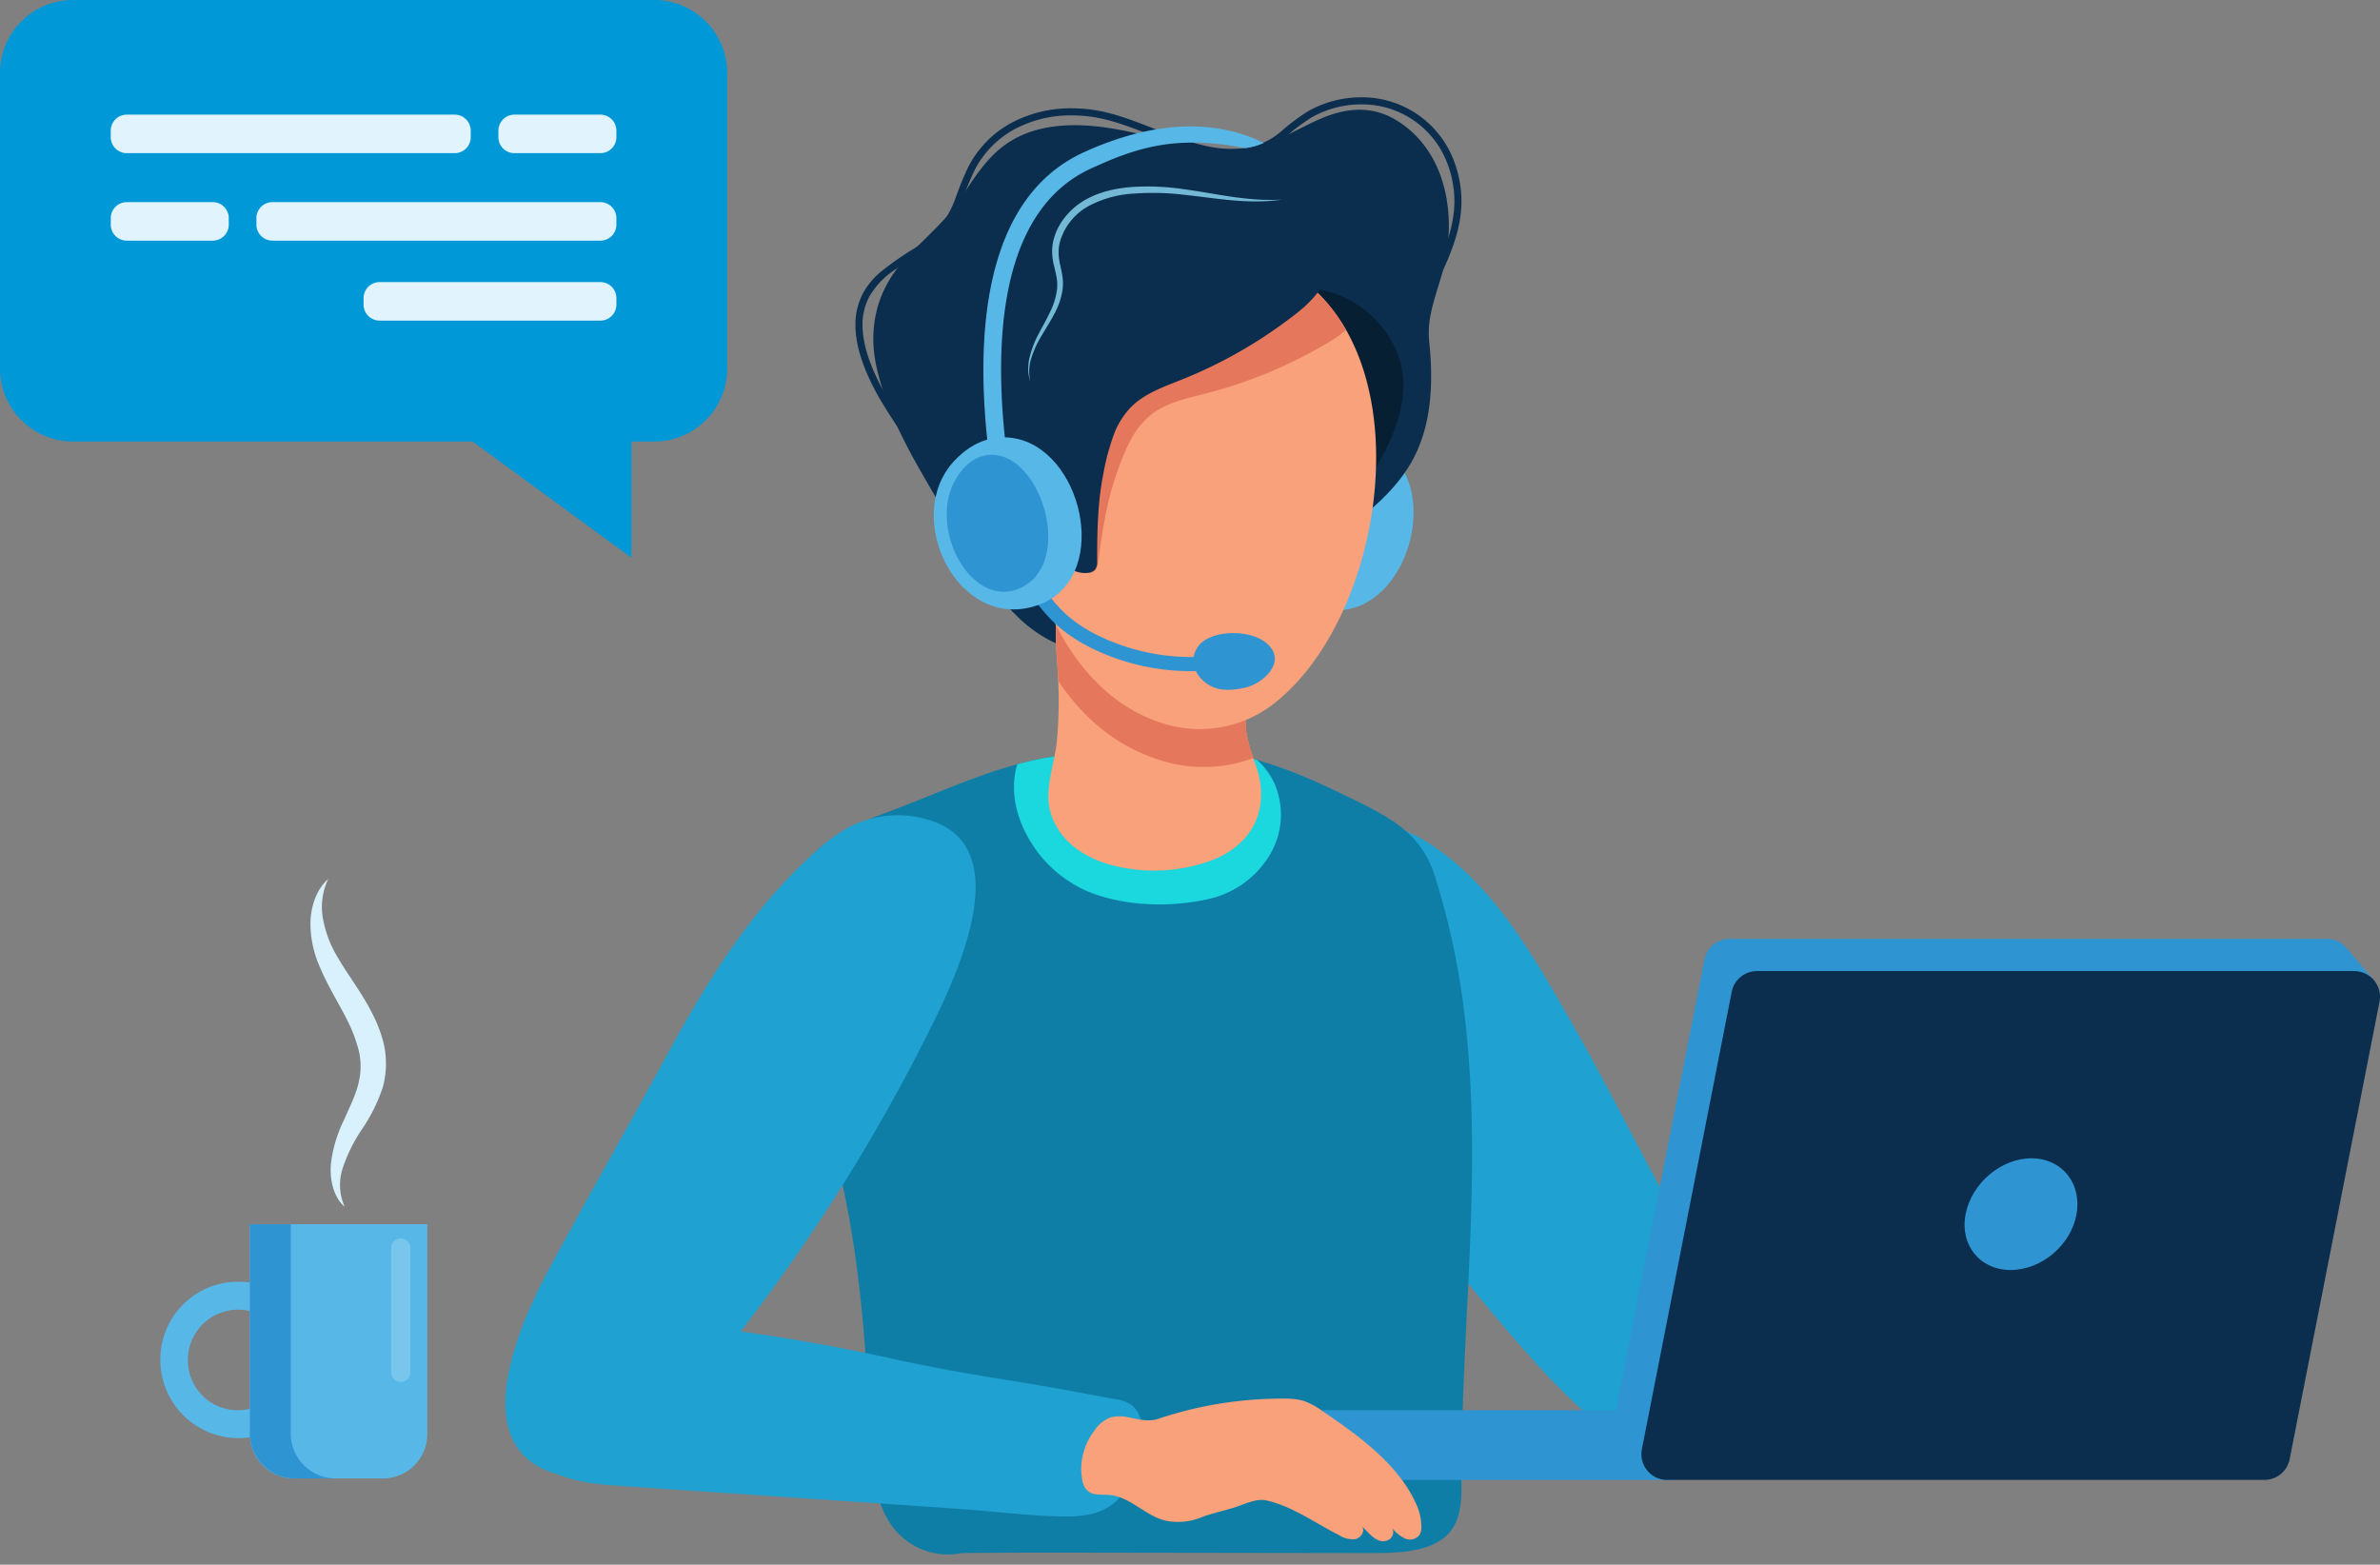 <svg xmlns="http://www.w3.org/2000/svg" xmlns:xlink="http://www.w3.org/1999/xlink" width="519.8" height="341.75" viewBox="0 0 519.8 341.75"><rect x="0" y="0" width="519.8" height="341.75" fill="#808080" stroke="none"/><defs><style>.a{fill:none;}.b{fill:#c3e8fb;}.c{fill:#57b8e8;}.d{fill:#0b2d4e;}.e{fill:#1fa1d1;}.f{fill:#061f33;}.g{fill:#0f7ea7;}.h{clip-path:url(#a);}.i{fill:#1bd7de;}.j{fill:#2f95d2;}.k{fill:#f8a17a;}.l{fill:#e5785c;}.m{fill:#d8f1fd;}.n{fill:#79c6ed;}.o{fill:#73b8d4;}.p{fill:#0098d7;}.q{fill:#e1f4fd;}</style><clipPath id="a"><path class="a" d="M1904.869,946.569c8.2,1.785,15.865,5.089,23.2,8.652,9.837,4.784,16.846,8,20,17.839a166.085,166.085,0,0,1,6.811,33.4c3.471,32.99-1.12,66.065-1.011,99.075.012,3.247-.039,6.618-1.685,9.535-3.25,5.753-12.076,5.835-18.434,5.823l-62.877-.093a124.083,124.083,0,0,0-23.568,2.359,15.1,15.1,0,0,1-16.11-7.307c-3.13-5.231-3.367-11.344-3.7-17.226a324.32,324.32,0,0,0-11.228-67.937c-1.743-6.312-4.8-14.564-7.179-23.238-3.94-14.393-5.986-29.12,2.948-38.926,4.033-4.428,11.22-7.511,17.1-9.7,11.472-4.276,23.2-10.024,35.485-11.888a157.183,157.183,0,0,1,23.353-2.021,79.644,79.644,0,0,1,16.9,1.655" transform="translate(-1805.724 -944.914)"/></clipPath></defs><g transform="translate(171.052 23.969)"><rect class="b" width="22.851" height="9.772" transform="translate(87.158 69.464)"/><path class="b" d="M1951.77,985.751h57.379v-9.771H1951.77Z" transform="translate(-1915.276 -824.678)"/><path class="b" d="M1951.77,1076.131h57.379v-9.771H1951.77Z" transform="translate(-1915.276 -880.042)"/><path class="b" d="M1951.77,1166.5h57.379v-9.771H1951.77Z" transform="translate(-1915.276 -935.4)"/><path class="b" d="M1384.15,1166.5h57.379v-9.771H1384.15Z" transform="translate(-1127.741 -935.4)"/><path class="b" d="M1384.15,1256.881h57.379v-9.771H1384.15Z" transform="translate(-1127.741 -990.763)"/><path class="c" d="M1866.551,775.045c10.383,10.683.965,36.786-15.594,33.009-17.791-4.059-15.114-31.787.973-36.339,6.276-1.775,11.278-.108,14.622,3.331" transform="translate(-1733.218 -699.112)"/><path class="d" d="M1849.972,695.823a29.644,29.644,0,0,0,13.983,8.032c10.368,2.371,20.108-2.193,28.755-7.45,9.24-5.618,18.457-11.31,27.175-17.722,6.23-4.585,12.611-9.457,16.5-16.309,4.5-7.944,4.766-17.494,3.847-26.361-.628-6.056,2.2-11.491,3.44-17.264,2.421-11.24-.058-24.51-10.542-30.957-5.35-3.29-10.949-2.8-16.578-.383-4.316,1.854-8.337,4.433-12.855,5.717-9.62,2.732-20.054-1.03-29.472-2.968-6.823-1.4-14.281-2.138-21.011.113-7.489,2.505-11.049,7.985-15.137,14.325-3.5,5.419-8.8,9.51-13.021,14.331-5.661,6.461-7.381,14.629-5.475,22.956,2.793,12.218,9.822,22.719,15.924,33.438,3.9,6.853,8.458,14.682,14.471,20.5" transform="translate(-1799.148 -585.458)"/><path class="e" d="M1671.457,1058.409c-12.452-19.186-20.2-42.734-9.38-64.4,1.1-2.2,2.414-4.593,4.742-5.367,5.01-1.665,11.8.125,16.156,2.68,15.11,8.862,24.354,25.541,32.839,40.384,8.818,15.416,16.474,31.464,25.334,46.856,3.592,6.238,7.214,12.553,9.14,19.488,1.685,6.071,1.871,13.022-.43,18.961-9.946,25.687-37.295-5.777-45.621-15.28a380.183,380.183,0,0,1-32.781-43.327" transform="translate(-1543.467 -832.042)"/><path class="f" d="M1850.229,757.193a16.228,16.228,0,0,0,4.646,3.493c4.537,2.248,9.972,2.139,14.815.653s9.187-4.241,13.32-7.163c11.189-7.9,25.025-18.362,31.681-30.512,4.107-7.489,7.152-16.33,3.223-24.505a22.814,22.814,0,0,0-18.074-12.95,3.62,3.62,0,0,0-1.9.191,3.84,3.84,0,0,0-1.46,1.585c-2.828,4.646-5.087,9.705-8.543,13.943a51,51,0,0,1-13.49,11.135c-8.2,4.977-17.206,8.648-24.92,14.35-5.572,4.118-5.715,13.384-4.359,19.815a21.037,21.037,0,0,0,5.064,9.967" transform="translate(-1784.287 -647.15)"/><path class="g" d="M1809.084,1007.452c-3.94-14.4-5.986-29.12,2.948-38.926,4.033-4.428,11.22-7.511,17.1-9.7,11.472-4.276,23.2-10.024,35.485-11.888,12.948-1.965,27.345-3.176,40.25-.366,8.2,1.785,15.865,5.089,23.2,8.652,9.837,4.783,16.846,8,20,17.838a166.091,166.091,0,0,1,6.811,33.4c3.471,32.99-1.12,66.065-1.011,99.075.012,3.247-.039,6.617-1.685,9.535-3.25,5.754-12.076,5.835-18.434,5.823l-62.877-.093c-8.721-.012-16.329-.017-26.169.093a15.1,15.1,0,0,1-16.11-7.307c-3.13-5.23-3.367-11.344-3.7-17.225-1.306-22.878-2.467-43.389-8.627-65.674-1.743-6.307-4.8-14.56-7.179-23.234" transform="translate(-1805.724 -805.649)"/></g><g transform="translate(171.052 163.235)"><g class="h"><path class="i" d="M1917.093,956.219c-4.436-7.157-5.443-16.1.368-22.994,2.654-3.153,7.353-3.506,11.375-3.578a99.539,99.539,0,0,1,23.541,2.392c7.342,1.647,14.831,4.437,18.011,11.547a17.149,17.149,0,0,1-1.577,16.226,20.827,20.827,0,0,1-12.75,8.833c-8.45,1.926-18.341,1.666-26.4-1.577a27.231,27.231,0,0,1-12.565-10.849" transform="translate(-1863.026 -935.552)"/></g></g><g transform="translate(0 0)"><path class="e" d="M2104.483,1065.2q-4.777,8.613-9.453,17.28c-6.3,11.747-18.008,37.845.732,44.291,9.438,3.247,14.839.07,21.081-6.807a397.486,397.486,0,0,0,59.692-86.483c5.939-11.646,21.7-42,2.553-48.936a23.256,23.256,0,0,0-18.678,1.366,37.559,37.559,0,0,0-7.082,5.228c-13.82,12.324-23.661,28.225-32.413,44.354-5.413,9.969-10.953,19.825-16.431,29.708" transform="translate(-1975.208 -805.134)"/><path class="e" d="M2105,1281.8q-2.476-.418-4.955-.806-12.071-1.871-24.025-4.432a412.983,412.983,0,0,0-47.708-7.8q-2.557-.244-5.11-.434c-7.2-.546-14.746-.732-21.328,2.623s-11.809,11.309-10.186,18.984c1.139,5.4,5.362,9.461,10.054,11.515s9.849,2.422,14.909,2.762q24.594,1.662,49.188,3.32,12.175.813,24.35,1.67c7.753.538,15.621,1.623,23.393,1.631,3.29,0,6.958-.6,9.717-2.735,3.836-2.975,6.137-9.318,6.5-14.277.189-2.577-.329-5.707-2.352-7.3a8.236,8.236,0,0,0-3.778-1.356c-6.23-1.135-12.433-2.313-18.667-3.363" transform="translate(-1880.254 -979.603)"/><rect class="j" width="77.747" height="15.218" transform="translate(288.224 308.017)"/><path class="j" d="M1296.688,1157.3l19.62-99.892a5.627,5.627,0,0,1,5.521-4.541h130.434a5.574,5.574,0,0,1,4.521,2.321l.019-.019,6.021,7.121-5.343-1.17-19.318,98.346a5.626,5.626,0,0,1-5.521,4.545H1302.205a5.623,5.623,0,0,1-5.517-6.71" transform="translate(-944.057 -847.809)"/><path class="d" d="M1429.975,1182.169H1299.542a5.624,5.624,0,0,1-5.521-6.71l19.62-99.888a5.627,5.627,0,0,1,5.521-4.541H1449.6a5.626,5.626,0,0,1,5.521,6.71l-19.624,99.889a5.627,5.627,0,0,1-5.521,4.541" transform="translate(-935.427 -858.933)"/><path class="j" d="M1488.925,1188.78c-1.2,6.737-7.644,12.2-14.382,12.2s-11.146-5.463-9.845-12.2,7.737-12.2,14.378-12.2,11.05,5.463,9.849,12.2" transform="translate(-1035.402 -923.59)"/><path class="k" d="M1841.462,1333.24c3.875.8,6.9,4.2,10.763,5.342a13.232,13.232,0,0,0,8.342-.612c2.433-.911,4.9-1.4,7.4-2.2,1.945-.62,4.572-1.933,6.664-1.5,5.478,1.143,10.941,5.04,15.908,7.57a5.769,5.769,0,0,0,3.568.922c1.232-.232,2.259-1.724,1.557-2.766,1.43,1.337,3.32,4.006,5.626,2.971a1.928,1.928,0,0,0,.988-2.565,7.816,7.816,0,0,0,2.72,2.2,2.665,2.665,0,0,0,3.173-.74,3.188,3.188,0,0,0,.422-1.584,11.966,11.966,0,0,0-1.275-5.51c-3.909-8.535-12.755-14.87-20.282-19.957a16.214,16.214,0,0,0-4.223-2.278,14.649,14.649,0,0,0-4.273-.473,85.159,85.159,0,0,0-27.516,4.444c-1.914.647-4.022.1-5.928-.259a9.212,9.212,0,0,0-4.269-.124,7.357,7.357,0,0,0-3.681,2.979,13.83,13.83,0,0,0-2.844,8.59c.155,2.286.329,4.758,3.022,5.238,1.092.194,2.216.074,3.32.19a8.019,8.019,0,0,1,.814.124" transform="translate(-1598.164 -1006.579)"/><path class="k" d="M1937.341,915.514c-5.7-1.829-10.4-5.372-12.157-11.007-1.6-5.113.922-10.866,1.367-16.026a97.662,97.662,0,0,0,.163-14.87c-.3-4.578-.74-9.346-.035-13.909.4-2.608,1.833-2.161,4.471-3.2s5.595-1.046,8.461-1.039c5.87.014,21.173-.412,24.8,4.739,1.666,2.365,1.794,5.34,1.875,8.155.1,3.4.7,7.8,1.256,12.542.248,2.111.093,4.215.418,6.311a39.37,39.37,0,0,0,2.034,6.847c2.952,8.5.186,16.592-9.012,20.485a36.314,36.314,0,0,1-23.641.969" transform="translate(-1695.699 -726.884)"/><path class="l" d="M1929.359,859.7c.4-2.608,1.829-2.161,4.467-3.2s5.6-1.046,8.465-1.039c5.87.014,21.169-.412,24.8,4.739,1.666,2.365,1.8,5.34,1.879,8.155.093,3.4.7,7.8,1.251,12.542.248,2.111.1,4.215.418,6.311a29.357,29.357,0,0,0,1.464,5.235,31.1,31.1,0,0,1-18.05,1.123c-10.693-2.632-18.791-9.287-24.563-17.94-.031-.673-.05-1.346-.1-2.019-.3-4.578-.736-9.346-.031-13.909" transform="translate(-1698.348 -726.884)"/><path class="k" d="M1859.8,706.362a71.682,71.682,0,0,1,3.146-21.446c8.7-26.637,41.928-33.218,61.939-14.1,22.312,21.323,13.773,72.305-9.729,90.215a26.37,26.37,0,0,1-22.456,4.424c-23.091-6.193-33.044-34.61-32.9-59.095" transform="translate(-1637.311 -607.053)"/><path class="l" d="M1879.937,684.916c8.7-26.637,41.928-33.218,61.939-14.1a36.293,36.293,0,0,1,6.4,8.314,26.69,26.69,0,0,1-3.51,2.521,102.072,102.072,0,0,1-27.124,11.356c-4.1,1.053-8.407,1.92-11.766,4.493a17.388,17.388,0,0,0-4.552,5.506,50.853,50.853,0,0,0-3.363,8.156c-2.073,6.049-2.983,12.409-3.824,18.722a2.93,2.93,0,0,1-.682,1.817,2.447,2.447,0,0,1-1.767.5c-3.684-.095-5.463-3.627-8.33-5.5-1.728-1.126-3.452-2.275-5.091-3.523a91.15,91.15,0,0,1-1.476-16.821,71.673,71.673,0,0,1,3.146-21.446" transform="translate(-1654.303 -607.053)"/><path class="d" d="M1916.321,688.179a51.287,51.287,0,0,0-2.278,8.522c-1.271,6.267-1.352,12.691-1.368,19.059a2.906,2.906,0,0,1-.442,1.891,2.444,2.444,0,0,1-1.685.727c-3.665.384-5.885-2.889-8.973-4.373a49.244,49.244,0,0,1-9.233-5.288c-7.966-6.243-6.145-16.544-5.893-25.7.14-5.032.291-10.136,1.763-14.949a36.818,36.818,0,0,1,8.477-13.963c10.778-11.629,27.043-17.674,42.788-16.681,7.8.491,16.59,3.791,22.146,9.4,4.793,4.841-1.046,11.417-4.994,14.551a102.084,102.084,0,0,1-25.423,14.774c-3.925,1.575-8.089,2.993-11.084,5.979a17.381,17.381,0,0,0-3.8,6.049" transform="translate(-1673.059 -593.255)"/><path class="k" d="M2042.627,779.6c-10.22-5.589-13.366,8.565-11.611,15.609a22.506,22.506,0,0,0,3.684,8.14c2.429,3.224,9.387,8.572,13.394,5.045,1.817-1.6,2.007-4.319,2.061-6.741.151-6.493-.6-18.264-7.528-22.053" transform="translate(-1815.773 -679.63)"/><path class="m" d="M2425.458,1090.743a11.816,11.816,0,0,1-.275-8.93,34.669,34.669,0,0,1,4.111-8.117,36.825,36.825,0,0,0,4.506-9.151,19.658,19.658,0,0,0-.225-10.953c-2.143-6.9-6.528-11.991-9.55-17.194a24.754,24.754,0,0,1-3.247-8.268,14.225,14.225,0,0,1,1.081-9c-2.5,2.185-3.708,5.726-3.871,9.155a23.31,23.31,0,0,0,2.045,10.069c2.623,6.269,6.556,11.359,8.09,16.861a14.792,14.792,0,0,1,.465,8c-.515,2.708-1.933,5.44-3.208,8.4a29.237,29.237,0,0,0-2.929,9.678c-.294,3.39.484,7.218,3.006,9.442" transform="translate(-2350.176 -827.141)"/><path class="c" d="M2404.365,1269.283h19.391a9.687,9.687,0,0,0,9.686-9.686V1213.76h-38.763V1259.6a9.685,9.685,0,0,0,9.686,9.686" transform="translate(-2340.117 -946.365)"/><path class="c" d="M2475.11,1246.17a17.08,17.08,0,1,1-16.83,17.078,16.957,16.957,0,0,1,16.83-17.078m0,28.066a10.989,10.989,0,1,0-10.829-10.987,10.909,10.909,0,0,0,10.829,10.987" transform="translate(-2423.255 -966.218)"/><path class="n" d="M2406.326,1253.322a2.1,2.1,0,0,0,2.1-2.1v-27.02a2.1,2.1,0,1,0-4.192,0v27.02a2.1,2.1,0,0,0,2.1,2.1" transform="translate(-2318.797 -951.48)"/><path class="j" d="M2455.239,1213.76v45.706a9.82,9.82,0,0,0,9.818,9.818h-8.949a9.818,9.818,0,0,1-9.818-9.818V1213.76Z" transform="translate(-2391.727 -946.365)"/><path class="d" d="M1932.891,628.494c1.755-4.915,4.18-9.405,6.145-13.852s3.464-8.837,3.464-13.563a23.059,23.059,0,0,0-1.48-8.052,19.892,19.892,0,0,0-18.508-13.049l-.333,0a22.034,22.034,0,0,0-10.914,2.871,45.066,45.066,0,0,0-5.564,4.175,17.606,17.606,0,0,1-6.455,3.565,20.3,20.3,0,0,1-5.308.681c-5.1,0-10.151-1.7-15.079-3.574s-9.732-3.946-14.285-4.789a31.039,31.039,0,0,0-5.664-.527,26.026,26.026,0,0,0-12.313,2.936,21.11,21.11,0,0,0-8.919,9.1,66.153,66.153,0,0,0-2.588,6.326,25.6,25.6,0,0,1-3.224,6.277,21.053,21.053,0,0,1-4.27,4.139c-2.367,1.788-4.959,3.277-7.268,4.93a17.718,17.718,0,0,0-5.594,5.833,12.917,12.917,0,0,0-1.5,6.251c-.008,4.822,2.182,10.212,5.041,15.232a136.1,136.1,0,0,0,8.884,13.127l-1.248.917a137.674,137.674,0,0,1-8.984-13.278c-2.913-5.138-5.238-10.712-5.242-16a14.5,14.5,0,0,1,1.678-6.986,16.4,16.4,0,0,1,3.75-4.546,68.539,68.539,0,0,1,7.2-5.066,24.68,24.68,0,0,0,6.312-5.483,24.189,24.189,0,0,0,3.018-5.905,66.042,66.042,0,0,1,2.654-6.475,22.665,22.665,0,0,1,9.566-9.754,27.563,27.563,0,0,1,13.045-3.12,32.577,32.577,0,0,1,5.947.553c4.8.895,9.671,3,14.556,4.865s9.771,3.476,14.525,3.473a18.759,18.759,0,0,0,4.9-.628,16.144,16.144,0,0,0,5.893-3.281,46,46,0,0,1,5.757-4.308,23.586,23.586,0,0,1,11.685-3.075l.356,0a21.45,21.45,0,0,1,19.941,14.064,24.691,24.691,0,0,1,1.573,8.587c0,5.061-1.6,9.668-3.6,14.189s-4.4,8.976-6.1,13.747Z" transform="translate(-1624.854 -557.181)"/><path class="j" d="M1979.755,872.26a51.729,51.729,0,0,0,7.555-.558l-.45-3.066a46.577,46.577,0,0,1-26.462-3.7,34.011,34.011,0,0,1-5.726-3.29,27.044,27.044,0,0,1-7.416-8.176l-2.677,1.566a30.153,30.153,0,0,0,8.275,9.121,37.183,37.183,0,0,0,6.238,3.592,49.062,49.062,0,0,0,20.662,4.507" transform="translate(-1719.6 -725.667)"/><path class="j" d="M1932.947,882.729c-3.738-3.208-12.049-2.933-14.792.4-2.03,2.469-1.411,5.6.825,7.689,2.646,2.469,5.92,2.325,9.221,1.582,4.13-.931,9.252-5.8,4.746-9.668" transform="translate(-1656.276 -742.203)"/><path class="o" d="M1968.432,631.58c-.9.023-1.8.086-2.7.054-.9.009-1.794-.043-2.689-.088-1.786-.128-3.568-.31-5.343-.574-3.549-.5-7.078-1.2-10.67-1.678a53.567,53.567,0,0,0-10.894-.5q-1.372.08-2.743.288a26.351,26.351,0,0,0-2.72.537,20.619,20.619,0,0,0-5.2,2.045,16.253,16.253,0,0,0-2.317,1.637,17.226,17.226,0,0,0-1.98,2.031,15.175,15.175,0,0,0-1.554,2.384,12.166,12.166,0,0,0-1.007,2.683,10.351,10.351,0,0,0-.294,2.868,13.609,13.609,0,0,0,.415,2.8c.205.889.426,1.746.562,2.591a9.342,9.342,0,0,1,.081,2.524,15.424,15.424,0,0,1-1.523,4.95c-.748,1.607-1.654,3.154-2.495,4.764a22.249,22.249,0,0,0-1.968,5.088,11.445,11.445,0,0,0-.306,2.715,8.392,8.392,0,0,0,.472,2.666,9.711,9.711,0,0,1,.248-5.271,22.525,22.525,0,0,1,2.224-4.831c.9-1.538,1.883-3.059,2.735-4.679a16.079,16.079,0,0,0,1.813-5.259,10.531,10.531,0,0,0,0-2.855c-.124-.936-.341-1.827-.523-2.694a12.2,12.2,0,0,1-.325-2.54,8.939,8.939,0,0,1,.3-2.478,12.984,12.984,0,0,1,6.207-7.747,23.583,23.583,0,0,1,10-2.754,56.839,56.839,0,0,1,10.647.239c3.56.375,7.125.907,10.728,1.234,1.8.155,3.607.248,5.416.249a40.778,40.778,0,0,0,5.4-.393" transform="translate(-1688.523 -587.978)"/><path class="c" d="M2044.442,770.544c14.432,3.7,20.007,30.885,3.909,36.3-17.3,5.815-29.476-19.24-18.12-31.514,4.428-4.787,9.566-5.973,14.211-4.782" transform="translate(-1821.88 -674.603)"/><path class="j" d="M2055.669,780.07c9.961,1.6,16.1,22.763,5.83,28.588-11.03,6.259-21.382-12.587-14.893-23.443,2.53-4.233,5.858-5.661,9.062-5.146" transform="translate(-1837.838 -680.64)"/><path class="c" d="M1924.173,665.11l3.847-.445c-2.607-22.562-1.5-51.389,18.628-60.6,9.531-4.36,18.225-7.486,33.719-4.438a14.776,14.776,0,0,0,4.006-1.143c-14.01-6.845-29.05-2.649-39.336,2.057-22.243,10.176-23.622,40.727-20.863,64.564" transform="translate(-1708.353 -567.267)"/><path class="p" d="M2368.578,620.027H2241.534a15.931,15.931,0,0,1-15.885-15.885V539.477a15.931,15.931,0,0,1,15.885-15.885h127.044a15.931,15.931,0,0,1,15.885,15.885v64.666a15.931,15.931,0,0,1-15.885,15.885" transform="translate(-2225.65 -523.592)"/><path class="p" d="M2314.31,767.952V723.636l-34.71,18.931Z" transform="translate(-2176.399 -646.132)"/><path class="q" d="M2291.577,645.952h71.644a3.5,3.5,0,0,0,3.487-3.487v-1.44a3.5,3.5,0,0,0-3.487-3.487h-71.644a3.5,3.5,0,0,0-3.487,3.487v1.44a3.5,3.5,0,0,0,3.487,3.487" transform="translate(-2232.087 -593.391)"/><path class="q" d="M2510.1,645.952h18.795a3.5,3.5,0,0,0,3.487-3.487v-1.44a3.5,3.5,0,0,0-3.487-3.487H2510.1a3.5,3.5,0,0,0-3.487,3.487v1.44a3.5,3.5,0,0,0,3.487,3.487" transform="translate(-2482.419 -593.391)"/><path class="q" d="M2445.332,588.222h-71.645a3.5,3.5,0,0,0-3.487,3.487v1.44a3.5,3.5,0,0,0,3.487,3.487h71.645a3.5,3.5,0,0,0,3.487-3.487v-1.44a3.5,3.5,0,0,0-3.487-3.487" transform="translate(-2346.009 -563.182)"/><path class="q" d="M2310.372,588.222h-18.794a3.5,3.5,0,0,0-3.487,3.487v1.44a3.5,3.5,0,0,0,3.487,3.487h18.794a3.5,3.5,0,0,0,3.487-3.487v-1.44a3.5,3.5,0,0,0-3.487-3.487" transform="translate(-2179.237 -563.182)"/><path class="q" d="M2291.577,691.037h48.24a3.5,3.5,0,0,0,3.487-3.487v-1.44a3.5,3.5,0,0,0-3.487-3.487h-48.24a3.5,3.5,0,0,0-3.487,3.487v1.44a3.5,3.5,0,0,0,3.487,3.487" transform="translate(-2208.681 -621.009)"/></g></svg>